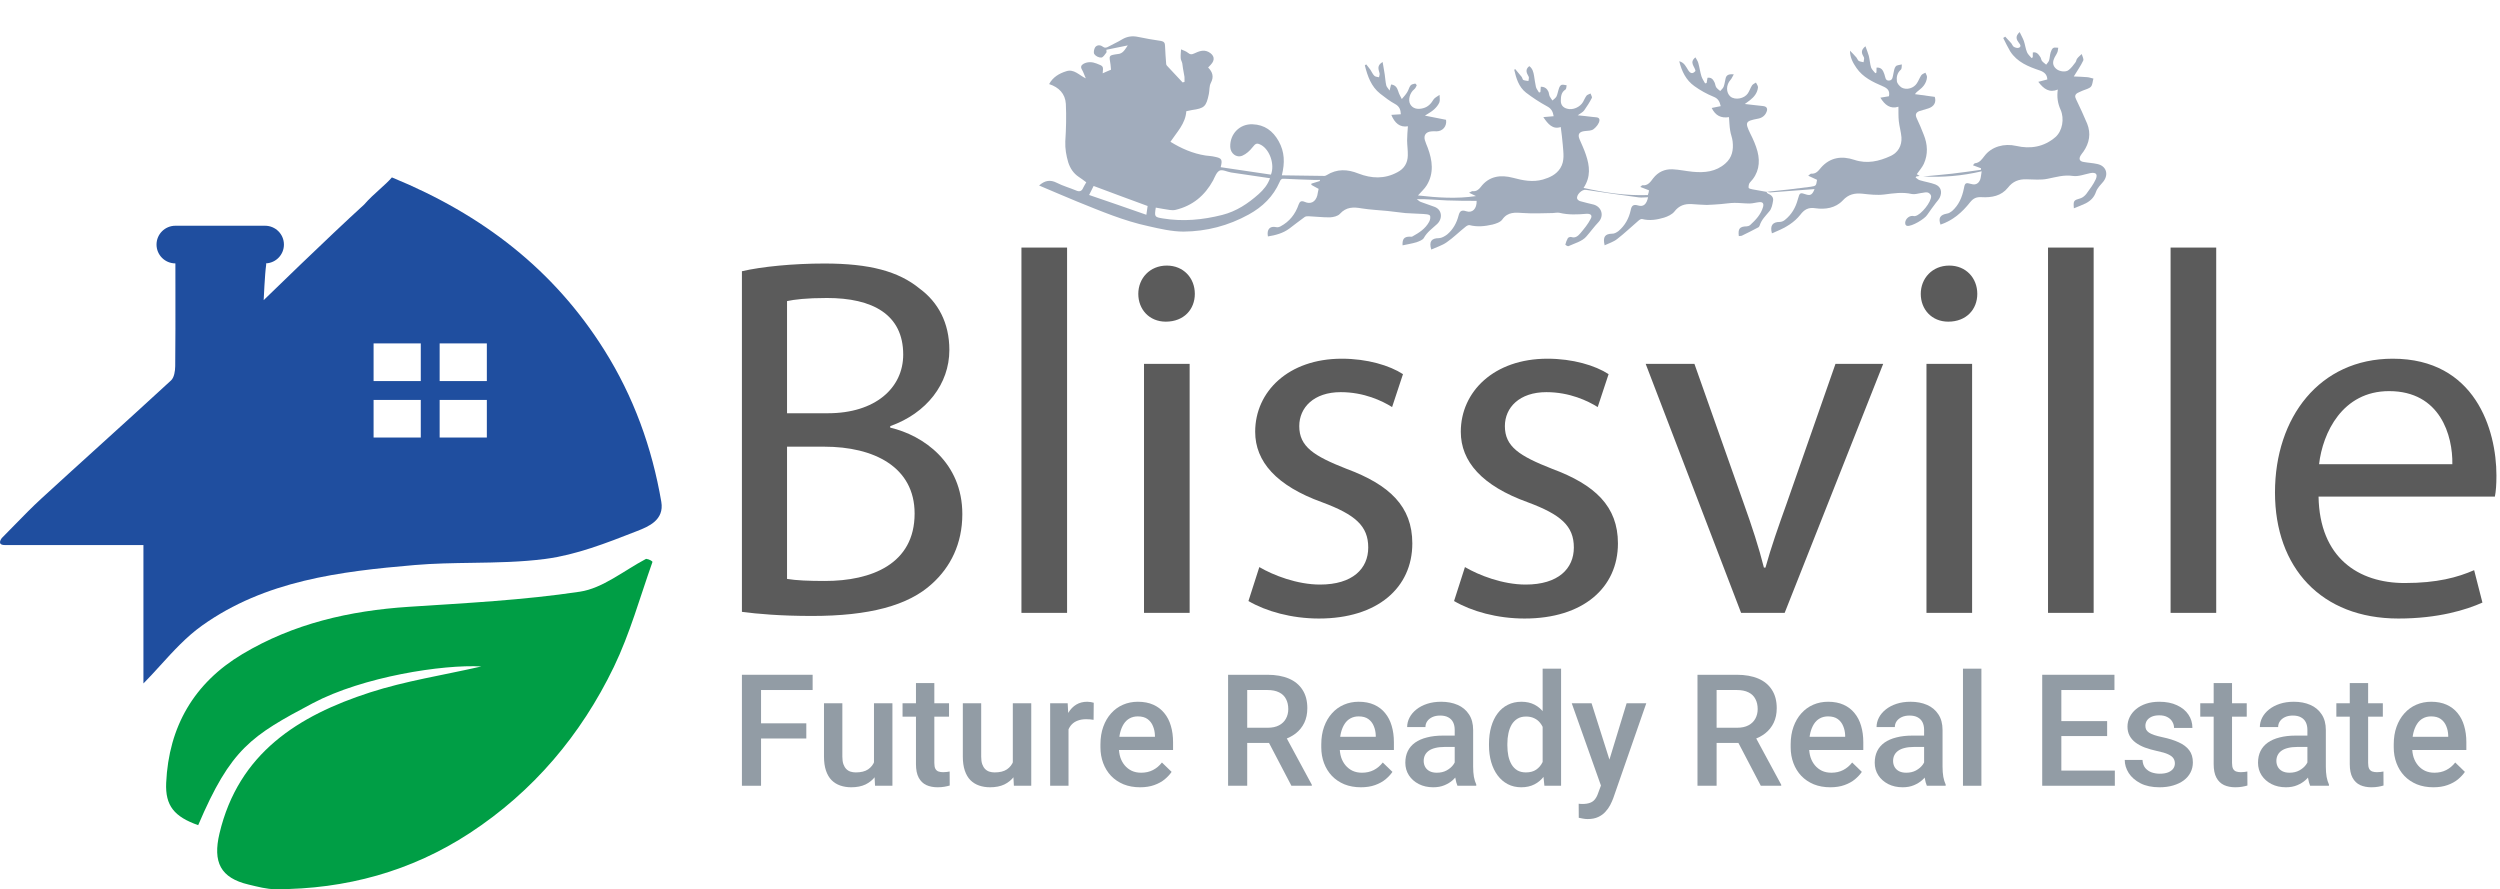 <svg width="492" height="175" viewBox="0 0 492 175" fill="none" xmlns="http://www.w3.org/2000/svg">
<path d="M149.774 132.795V154.636H146.01V132.795H149.774ZM158.682 142.351V145.336H148.814V142.351H158.682ZM159.926 132.795V135.795H148.814V132.795H159.926Z" fill="#929CA5"/>
<path d="M171.999 150.811V138.405H175.628V154.636H172.208L171.999 150.811ZM172.508 147.436L173.723 147.406C173.723 148.496 173.603 149.501 173.363 150.421C173.123 151.331 172.753 152.126 172.253 152.806C171.754 153.476 171.114 154.001 170.334 154.381C169.554 154.751 168.619 154.936 167.53 154.936C166.74 154.936 166.015 154.821 165.355 154.591C164.695 154.361 164.125 154.006 163.646 153.526C163.176 153.046 162.811 152.421 162.551 151.651C162.291 150.881 162.161 149.961 162.161 148.891V138.405H165.775V148.921C165.775 149.511 165.845 150.006 165.985 150.406C166.125 150.796 166.315 151.111 166.555 151.351C166.795 151.591 167.075 151.761 167.395 151.861C167.715 151.961 168.054 152.011 168.414 152.011C169.444 152.011 170.254 151.811 170.844 151.411C171.444 151.001 171.869 150.451 172.118 149.761C172.378 149.071 172.508 148.296 172.508 147.436Z" fill="#929CA5"/>
<path d="M186.77 138.405V141.046H177.622V138.405H186.77ZM180.262 134.43H183.876V150.151C183.876 150.651 183.946 151.036 184.086 151.306C184.236 151.566 184.441 151.741 184.7 151.831C184.96 151.921 185.265 151.966 185.615 151.966C185.865 151.966 186.105 151.951 186.335 151.921C186.565 151.891 186.75 151.861 186.89 151.831L186.905 154.591C186.605 154.681 186.255 154.761 185.855 154.831C185.465 154.901 185.015 154.936 184.506 154.936C183.676 154.936 182.941 154.791 182.301 154.501C181.661 154.201 181.161 153.716 180.801 153.046C180.441 152.376 180.262 151.486 180.262 150.376V134.43Z" fill="#929CA5"/>
<path d="M199.322 150.811V138.405H202.951V154.636H199.532L199.322 150.811ZM199.832 147.436L201.047 147.406C201.047 148.496 200.927 149.501 200.687 150.421C200.447 151.331 200.077 152.126 199.577 152.806C199.077 153.476 198.437 154.001 197.657 154.381C196.878 154.751 195.943 154.936 194.853 154.936C194.063 154.936 193.338 154.821 192.679 154.591C192.019 154.361 191.449 154.006 190.969 153.526C190.499 153.046 190.134 152.421 189.874 151.651C189.614 150.881 189.484 149.961 189.484 148.891V138.405H193.098V148.921C193.098 149.511 193.168 150.006 193.308 150.406C193.448 150.796 193.638 151.111 193.878 151.351C194.118 151.591 194.398 151.761 194.718 151.861C195.038 151.961 195.378 152.011 195.738 152.011C196.768 152.011 197.577 151.811 198.167 151.411C198.767 151.001 199.192 150.451 199.442 149.761C199.702 149.071 199.832 148.296 199.832 147.436Z" fill="#929CA5"/>
<path d="M210.284 141.496V154.636H206.67V138.405H210.119L210.284 141.496ZM215.248 138.3L215.218 141.661C214.998 141.621 214.758 141.591 214.498 141.571C214.248 141.551 213.998 141.541 213.749 141.541C213.129 141.541 212.584 141.631 212.114 141.811C211.644 141.981 211.249 142.231 210.929 142.561C210.619 142.881 210.379 143.271 210.209 143.731C210.039 144.191 209.939 144.706 209.909 145.276L209.085 145.336C209.085 144.316 209.185 143.371 209.385 142.501C209.585 141.631 209.884 140.866 210.284 140.206C210.694 139.546 211.204 139.03 211.814 138.66C212.434 138.29 213.149 138.105 213.958 138.105C214.178 138.105 214.413 138.125 214.663 138.165C214.923 138.205 215.118 138.25 215.248 138.3Z" fill="#929CA5"/>
<path d="M224.366 154.936C223.166 154.936 222.082 154.741 221.112 154.351C220.152 153.951 219.332 153.396 218.652 152.686C217.982 151.976 217.468 151.141 217.108 150.181C216.748 149.221 216.568 148.186 216.568 147.076V146.476C216.568 145.206 216.753 144.056 217.123 143.026C217.493 141.996 218.007 141.116 218.667 140.386C219.327 139.646 220.107 139.08 221.007 138.69C221.907 138.3 222.881 138.105 223.931 138.105C225.091 138.105 226.106 138.3 226.975 138.69C227.845 139.08 228.565 139.631 229.135 140.341C229.715 141.041 230.145 141.876 230.424 142.846C230.714 143.816 230.859 144.886 230.859 146.056V147.601H218.322V145.006H227.29V144.721C227.27 144.071 227.14 143.461 226.9 142.891C226.67 142.321 226.315 141.861 225.836 141.511C225.356 141.161 224.716 140.986 223.916 140.986C223.316 140.986 222.781 141.116 222.311 141.376C221.852 141.626 221.467 141.991 221.157 142.471C220.847 142.951 220.607 143.531 220.437 144.211C220.277 144.881 220.197 145.636 220.197 146.476V147.076C220.197 147.786 220.292 148.446 220.482 149.056C220.682 149.656 220.972 150.181 221.352 150.631C221.732 151.081 222.191 151.436 222.731 151.696C223.271 151.946 223.886 152.071 224.576 152.071C225.446 152.071 226.221 151.896 226.9 151.546C227.58 151.196 228.17 150.701 228.67 150.061L230.574 151.906C230.225 152.416 229.77 152.906 229.21 153.376C228.65 153.836 227.965 154.211 227.155 154.501C226.355 154.791 225.426 154.936 224.366 154.936Z" fill="#929CA5"/>
<path d="M241.687 132.795H249.41C251.07 132.795 252.484 133.045 253.654 133.545C254.824 134.045 255.718 134.785 256.338 135.765C256.968 136.735 257.283 137.935 257.283 139.366C257.283 140.456 257.083 141.416 256.683 142.246C256.283 143.076 255.718 143.776 254.989 144.346C254.259 144.906 253.389 145.341 252.379 145.651L251.24 146.206H244.296L244.266 143.221H249.47C250.37 143.221 251.12 143.061 251.719 142.741C252.319 142.421 252.769 141.986 253.069 141.436C253.379 140.876 253.534 140.246 253.534 139.546C253.534 138.785 253.384 138.125 253.084 137.565C252.794 136.995 252.344 136.56 251.734 136.26C251.125 135.95 250.35 135.795 249.41 135.795H245.451V154.636H241.687V132.795ZM254.149 154.636L249.02 144.826L252.964 144.811L258.168 154.441V154.636H254.149Z" fill="#929CA5"/>
<path d="M267.826 154.936C266.626 154.936 265.541 154.741 264.571 154.351C263.612 153.951 262.792 153.396 262.112 152.686C261.442 151.976 260.927 151.141 260.567 150.181C260.207 149.221 260.027 148.186 260.027 147.076V146.476C260.027 145.206 260.212 144.056 260.582 143.026C260.952 141.996 261.467 141.116 262.127 140.386C262.787 139.646 263.567 139.08 264.466 138.69C265.366 138.3 266.341 138.105 267.391 138.105C268.55 138.105 269.565 138.3 270.435 138.69C271.305 139.08 272.025 139.631 272.594 140.341C273.174 141.041 273.604 141.876 273.884 142.846C274.174 143.816 274.319 144.886 274.319 146.056V147.601H261.782V145.006H270.75V144.721C270.73 144.071 270.6 143.461 270.36 142.891C270.13 142.321 269.775 141.861 269.295 141.511C268.815 141.161 268.175 140.986 267.376 140.986C266.776 140.986 266.241 141.116 265.771 141.376C265.311 141.626 264.926 141.991 264.616 142.471C264.306 142.951 264.066 143.531 263.896 144.211C263.737 144.881 263.657 145.636 263.657 146.476V147.076C263.657 147.786 263.751 148.446 263.941 149.056C264.141 149.656 264.431 150.181 264.811 150.631C265.191 151.081 265.651 151.436 266.191 151.696C266.731 151.946 267.346 152.071 268.035 152.071C268.905 152.071 269.68 151.896 270.36 151.546C271.04 151.196 271.63 150.701 272.129 150.061L274.034 151.906C273.684 152.416 273.229 152.906 272.669 153.376C272.109 153.836 271.425 154.211 270.615 154.501C269.815 154.791 268.885 154.936 267.826 154.936Z" fill="#929CA5"/>
<path d="M286.286 151.381V143.641C286.286 143.061 286.181 142.561 285.971 142.141C285.761 141.721 285.441 141.396 285.011 141.166C284.591 140.936 284.062 140.821 283.422 140.821C282.832 140.821 282.322 140.921 281.892 141.121C281.462 141.321 281.127 141.591 280.887 141.931C280.647 142.271 280.527 142.656 280.527 143.086H276.928C276.928 142.446 277.083 141.826 277.393 141.226C277.703 140.626 278.153 140.091 278.743 139.621C279.333 139.15 280.038 138.78 280.857 138.51C281.677 138.24 282.597 138.105 283.617 138.105C284.836 138.105 285.916 138.31 286.856 138.72C287.806 139.13 288.551 139.751 289.09 140.581C289.64 141.401 289.915 142.431 289.915 143.671V150.886C289.915 151.626 289.965 152.291 290.065 152.881C290.175 153.461 290.33 153.966 290.53 154.396V154.636H286.826C286.656 154.246 286.521 153.751 286.421 153.151C286.331 152.541 286.286 151.951 286.286 151.381ZM286.811 144.766L286.841 147.001H284.247C283.577 147.001 282.987 147.066 282.477 147.196C281.967 147.316 281.542 147.496 281.202 147.736C280.862 147.976 280.607 148.266 280.437 148.606C280.268 148.946 280.183 149.331 280.183 149.761C280.183 150.191 280.283 150.586 280.482 150.946C280.682 151.296 280.972 151.571 281.352 151.771C281.742 151.971 282.212 152.071 282.762 152.071C283.502 152.071 284.147 151.921 284.696 151.621C285.256 151.311 285.696 150.936 286.016 150.496C286.336 150.046 286.506 149.621 286.526 149.221L287.696 150.826C287.576 151.236 287.371 151.676 287.081 152.146C286.791 152.616 286.411 153.066 285.941 153.496C285.481 153.916 284.926 154.261 284.277 154.531C283.637 154.801 282.897 154.936 282.057 154.936C280.997 154.936 280.053 154.726 279.223 154.306C278.393 153.876 277.743 153.301 277.273 152.581C276.803 151.851 276.568 151.026 276.568 150.106C276.568 149.246 276.728 148.486 277.048 147.826C277.378 147.156 277.858 146.596 278.488 146.146C279.128 145.696 279.908 145.356 280.827 145.126C281.747 144.886 282.797 144.766 283.977 144.766H286.811Z" fill="#929CA5"/>
<path d="M303.592 151.276V131.595H307.221V154.636H303.937L303.592 151.276ZM293.034 146.701V146.386C293.034 145.156 293.179 144.036 293.469 143.026C293.759 142.006 294.179 141.131 294.729 140.401C295.279 139.661 295.949 139.095 296.739 138.705C297.528 138.305 298.418 138.105 299.408 138.105C300.388 138.105 301.247 138.295 301.987 138.675C302.727 139.055 303.357 139.601 303.877 140.311C304.397 141.011 304.812 141.851 305.122 142.831C305.431 143.801 305.651 144.881 305.781 146.071V147.076C305.651 148.236 305.431 149.296 305.122 150.256C304.812 151.216 304.397 152.046 303.877 152.746C303.357 153.446 302.722 153.986 301.972 154.366C301.232 154.746 300.368 154.936 299.378 154.936C298.398 154.936 297.513 154.731 296.724 154.321C295.944 153.911 295.279 153.336 294.729 152.596C294.179 151.856 293.759 150.986 293.469 149.986C293.179 148.976 293.034 147.881 293.034 146.701ZM296.649 146.386V146.701C296.649 147.441 296.714 148.131 296.844 148.771C296.984 149.411 297.198 149.976 297.488 150.466C297.778 150.946 298.153 151.326 298.613 151.606C299.083 151.876 299.643 152.011 300.293 152.011C301.113 152.011 301.787 151.831 302.317 151.471C302.847 151.111 303.262 150.626 303.562 150.016C303.872 149.396 304.082 148.706 304.192 147.946V145.231C304.132 144.641 304.007 144.091 303.817 143.581C303.637 143.071 303.392 142.626 303.082 142.246C302.772 141.856 302.387 141.556 301.927 141.346C301.477 141.126 300.943 141.016 300.323 141.016C299.663 141.016 299.103 141.156 298.643 141.436C298.183 141.716 297.803 142.101 297.503 142.591C297.213 143.081 296.999 143.651 296.859 144.301C296.719 144.951 296.649 145.646 296.649 146.386Z" fill="#929CA5"/>
<path d="M315.709 152.866L320.118 138.405H323.987L317.479 157.111C317.329 157.511 317.134 157.946 316.894 158.416C316.654 158.886 316.339 159.331 315.949 159.751C315.569 160.181 315.094 160.526 314.524 160.786C313.954 161.056 313.265 161.191 312.455 161.191C312.135 161.191 311.825 161.161 311.525 161.101C311.235 161.051 310.96 160.996 310.7 160.936L310.685 158.176C310.785 158.186 310.905 158.196 311.045 158.206C311.195 158.216 311.315 158.221 311.405 158.221C312.005 158.221 312.505 158.146 312.905 157.996C313.305 157.856 313.63 157.626 313.879 157.306C314.139 156.986 314.359 156.556 314.539 156.016L315.709 152.866ZM313.22 138.405L317.074 150.556L317.719 154.366L315.214 155.011L309.321 138.405H313.22Z" fill="#929CA5"/>
<path d="M334.065 132.795H341.788C343.447 132.795 344.862 133.045 346.032 133.545C347.201 134.045 348.096 134.785 348.716 135.765C349.346 136.735 349.661 137.935 349.661 139.366C349.661 140.456 349.461 141.416 349.061 142.246C348.661 143.076 348.096 143.776 347.366 144.346C346.637 144.906 345.767 145.341 344.757 145.651L343.617 146.206H336.674L336.644 143.221H341.848C342.748 143.221 343.497 143.061 344.097 142.741C344.697 142.421 345.147 141.986 345.447 141.436C345.757 140.876 345.912 140.246 345.912 139.546C345.912 138.785 345.762 138.125 345.462 137.565C345.172 136.995 344.722 136.56 344.112 136.26C343.502 135.95 342.728 135.795 341.788 135.795H337.829V154.636H334.065V132.795ZM346.527 154.636L341.398 144.826L345.342 144.811L350.546 154.441V154.636H346.527Z" fill="#929CA5"/>
<path d="M360.203 154.936C359.004 154.936 357.919 154.741 356.949 154.351C355.989 153.951 355.17 153.396 354.49 152.686C353.82 151.976 353.305 151.141 352.945 150.181C352.585 149.221 352.405 148.186 352.405 147.076V146.476C352.405 145.206 352.59 144.056 352.96 143.026C353.33 141.996 353.845 141.116 354.505 140.386C355.165 139.646 355.944 139.08 356.844 138.69C357.744 138.3 358.719 138.105 359.768 138.105C360.928 138.105 361.943 138.3 362.813 138.69C363.683 139.08 364.402 139.631 364.972 140.341C365.552 141.041 365.982 141.876 366.262 142.846C366.552 143.816 366.697 144.886 366.697 146.056V147.601H354.16V145.006H363.128V144.721C363.108 144.071 362.978 143.461 362.738 142.891C362.508 142.321 362.153 141.861 361.673 141.511C361.193 141.161 360.553 140.986 359.753 140.986C359.154 140.986 358.619 141.116 358.149 141.376C357.689 141.626 357.304 141.991 356.994 142.471C356.684 142.951 356.444 143.531 356.274 144.211C356.114 144.881 356.034 145.636 356.034 146.476V147.076C356.034 147.786 356.129 148.446 356.319 149.056C356.519 149.656 356.809 150.181 357.189 150.631C357.569 151.081 358.029 151.436 358.569 151.696C359.109 151.946 359.723 152.071 360.413 152.071C361.283 152.071 362.058 151.896 362.738 151.546C363.418 151.196 364.007 150.701 364.507 150.061L366.412 151.906C366.062 152.416 365.607 152.906 365.047 153.376C364.487 153.836 363.802 154.211 362.993 154.501C362.193 154.791 361.263 154.936 360.203 154.936Z" fill="#929CA5"/>
<path d="M378.664 151.381V143.641C378.664 143.061 378.559 142.561 378.349 142.141C378.139 141.721 377.819 141.396 377.389 141.166C376.969 140.936 376.439 140.821 375.8 140.821C375.21 140.821 374.7 140.921 374.27 141.121C373.84 141.321 373.505 141.591 373.265 141.931C373.025 142.271 372.905 142.656 372.905 143.086H369.306C369.306 142.446 369.461 141.826 369.771 141.226C370.081 140.626 370.531 140.091 371.121 139.621C371.711 139.15 372.415 138.78 373.235 138.51C374.055 138.24 374.975 138.105 375.995 138.105C377.214 138.105 378.294 138.31 379.234 138.72C380.184 139.13 380.928 139.751 381.468 140.581C382.018 141.401 382.293 142.431 382.293 143.671V150.886C382.293 151.626 382.343 152.291 382.443 152.881C382.553 153.461 382.708 153.966 382.908 154.396V154.636H379.204C379.034 154.246 378.899 153.751 378.799 153.151C378.709 152.541 378.664 151.951 378.664 151.381ZM379.189 144.766L379.219 147.001H376.624C375.955 147.001 375.365 147.066 374.855 147.196C374.345 147.316 373.92 147.496 373.58 147.736C373.24 147.976 372.985 148.266 372.815 148.606C372.645 148.946 372.56 149.331 372.56 149.761C372.56 150.191 372.66 150.586 372.86 150.946C373.06 151.296 373.35 151.571 373.73 151.771C374.12 151.971 374.59 152.071 375.14 152.071C375.88 152.071 376.524 151.921 377.074 151.621C377.634 151.311 378.074 150.936 378.394 150.496C378.714 150.046 378.884 149.621 378.904 149.221L380.074 150.826C379.954 151.236 379.749 151.676 379.459 152.146C379.169 152.616 378.789 153.066 378.319 153.496C377.859 153.916 377.304 154.261 376.654 154.531C376.015 154.801 375.275 154.936 374.435 154.936C373.375 154.936 372.43 154.726 371.601 154.306C370.771 153.876 370.121 153.301 369.651 152.581C369.181 151.851 368.946 151.026 368.946 150.106C368.946 149.246 369.106 148.486 369.426 147.826C369.756 147.156 370.236 146.596 370.866 146.146C371.506 145.696 372.285 145.356 373.205 145.126C374.125 144.886 375.175 144.766 376.354 144.766H379.189Z" fill="#929CA5"/>
<path d="M389.941 131.595V154.636H386.312V131.595H389.941Z" fill="#929CA5"/>
<path d="M416.2 151.651V154.636H404.608V151.651H416.2ZM405.672 132.795V154.636H401.908V132.795H405.672ZM414.685 141.916V144.856H404.608V141.916H414.685ZM416.125 132.795V135.795H404.608V132.795H416.125Z" fill="#929CA5"/>
<path d="M428.017 150.241C428.017 149.881 427.927 149.556 427.747 149.266C427.567 148.966 427.222 148.696 426.712 148.456C426.212 148.216 425.473 147.996 424.493 147.796C423.633 147.606 422.843 147.381 422.123 147.121C421.414 146.851 420.804 146.526 420.294 146.146C419.784 145.766 419.389 145.316 419.109 144.796C418.829 144.276 418.689 143.676 418.689 142.996C418.689 142.336 418.834 141.711 419.124 141.121C419.414 140.531 419.829 140.011 420.369 139.561C420.909 139.11 421.564 138.755 422.333 138.495C423.113 138.235 423.983 138.105 424.943 138.105C426.302 138.105 427.467 138.335 428.437 138.795C429.417 139.245 430.167 139.861 430.686 140.641C431.206 141.411 431.466 142.281 431.466 143.251H427.852C427.852 142.821 427.742 142.421 427.522 142.051C427.312 141.671 426.992 141.366 426.562 141.136C426.133 140.896 425.593 140.776 424.943 140.776C424.323 140.776 423.808 140.876 423.398 141.076C422.998 141.266 422.698 141.516 422.498 141.826C422.308 142.136 422.213 142.476 422.213 142.846C422.213 143.116 422.263 143.361 422.363 143.581C422.473 143.791 422.653 143.986 422.903 144.166C423.153 144.336 423.493 144.496 423.923 144.646C424.363 144.796 424.913 144.941 425.573 145.081C426.812 145.341 427.877 145.676 428.767 146.086C429.667 146.486 430.356 147.006 430.836 147.646C431.316 148.276 431.556 149.076 431.556 150.046C431.556 150.766 431.401 151.426 431.091 152.026C430.791 152.616 430.351 153.131 429.772 153.571C429.192 154.001 428.497 154.336 427.687 154.576C426.887 154.816 425.988 154.936 424.988 154.936C423.518 154.936 422.273 154.676 421.254 154.156C420.234 153.626 419.459 152.951 418.929 152.131C418.409 151.301 418.149 150.441 418.149 149.551H421.644C421.684 150.221 421.869 150.756 422.198 151.156C422.538 151.546 422.958 151.831 423.458 152.011C423.968 152.181 424.493 152.266 425.033 152.266C425.683 152.266 426.227 152.181 426.667 152.011C427.107 151.831 427.442 151.591 427.672 151.291C427.902 150.981 428.017 150.631 428.017 150.241Z" fill="#929CA5"/>
<path d="M442.159 138.405V141.046H433.011V138.405H442.159ZM435.65 134.43H439.264V150.151C439.264 150.651 439.334 151.036 439.474 151.306C439.624 151.566 439.829 151.741 440.089 151.831C440.349 151.921 440.654 151.966 441.004 151.966C441.254 151.966 441.494 151.951 441.724 151.921C441.954 151.891 442.139 151.861 442.279 151.831L442.294 154.591C441.994 154.681 441.644 154.761 441.244 154.831C440.854 154.901 440.404 154.936 439.894 154.936C439.064 154.936 438.33 154.791 437.69 154.501C437.05 154.201 436.55 153.716 436.19 153.046C435.83 152.376 435.65 151.486 435.65 150.376V134.43Z" fill="#929CA5"/>
<path d="M454.096 151.381V143.641C454.096 143.061 453.991 142.561 453.781 142.141C453.571 141.721 453.251 141.396 452.821 141.166C452.401 140.936 451.871 140.821 451.231 140.821C450.642 140.821 450.132 140.921 449.702 141.121C449.272 141.321 448.937 141.591 448.697 141.931C448.457 142.271 448.337 142.656 448.337 143.086H444.738C444.738 142.446 444.893 141.826 445.203 141.226C445.513 140.626 445.963 140.091 446.553 139.621C447.142 139.15 447.847 138.78 448.667 138.51C449.487 138.24 450.407 138.105 451.426 138.105C452.646 138.105 453.726 138.31 454.666 138.72C455.615 139.13 456.36 139.751 456.9 140.581C457.45 141.401 457.725 142.431 457.725 143.671V150.886C457.725 151.626 457.775 152.291 457.875 152.881C457.985 153.461 458.14 153.966 458.34 154.396V154.636H454.636C454.466 154.246 454.331 153.751 454.231 153.151C454.141 152.541 454.096 151.951 454.096 151.381ZM454.621 144.766L454.651 147.001H452.056C451.386 147.001 450.797 147.066 450.287 147.196C449.777 147.316 449.352 147.496 449.012 147.736C448.672 147.976 448.417 148.266 448.247 148.606C448.077 148.946 447.992 149.331 447.992 149.761C447.992 150.191 448.092 150.586 448.292 150.946C448.492 151.296 448.782 151.571 449.162 151.771C449.552 151.971 450.022 152.071 450.572 152.071C451.311 152.071 451.956 151.921 452.506 151.621C453.066 151.311 453.506 150.936 453.826 150.496C454.146 150.046 454.316 149.621 454.336 149.221L455.505 150.826C455.385 151.236 455.181 151.676 454.891 152.146C454.601 152.616 454.221 153.066 453.751 153.496C453.291 153.916 452.736 154.261 452.086 154.531C451.446 154.801 450.707 154.936 449.867 154.936C448.807 154.936 447.862 154.726 447.032 154.306C446.203 153.876 445.553 153.301 445.083 152.581C444.613 151.851 444.378 151.026 444.378 150.106C444.378 149.246 444.538 148.486 444.858 147.826C445.188 147.156 445.668 146.596 446.298 146.146C446.938 145.696 447.717 145.356 448.637 145.126C449.557 144.886 450.607 144.766 451.786 144.766H454.621Z" fill="#929CA5"/>
<path d="M468.942 138.405V141.046H459.794V138.405H468.942ZM462.434 134.43H466.048V150.151C466.048 150.651 466.118 151.036 466.258 151.306C466.408 151.566 466.613 151.741 466.873 151.831C467.133 151.921 467.438 151.966 467.788 151.966C468.037 151.966 468.277 151.951 468.507 151.921C468.737 151.891 468.922 151.861 469.062 151.831L469.077 154.591C468.777 154.681 468.427 154.761 468.027 154.831C467.638 154.901 467.188 154.936 466.678 154.936C465.848 154.936 465.113 154.791 464.473 154.501C463.833 154.201 463.334 153.716 462.974 153.046C462.614 152.376 462.434 151.486 462.434 150.376V134.43Z" fill="#929CA5"/>
<path d="M478.885 154.936C477.685 154.936 476.6 154.741 475.631 154.351C474.671 153.951 473.851 153.396 473.171 152.686C472.501 151.976 471.987 151.141 471.627 150.181C471.267 149.221 471.087 148.186 471.087 147.076V146.476C471.087 145.206 471.272 144.056 471.642 143.026C472.011 141.996 472.526 141.116 473.186 140.386C473.846 139.646 474.626 139.08 475.526 138.69C476.425 138.3 477.4 138.105 478.45 138.105C479.61 138.105 480.624 138.3 481.494 138.69C482.364 139.08 483.084 139.631 483.654 140.341C484.234 141.041 484.663 141.876 484.943 142.846C485.233 143.816 485.378 144.886 485.378 146.056V147.601H472.841V145.006H481.809V144.721C481.789 144.071 481.659 143.461 481.419 142.891C481.189 142.321 480.834 141.861 480.354 141.511C479.875 141.161 479.235 140.986 478.435 140.986C477.835 140.986 477.3 141.116 476.83 141.376C476.37 141.626 475.986 141.991 475.676 142.471C475.366 142.951 475.126 143.531 474.956 144.211C474.796 144.881 474.716 145.636 474.716 146.476V147.076C474.716 147.786 474.811 148.446 475.001 149.056C475.201 149.656 475.491 150.181 475.871 150.631C476.25 151.081 476.71 151.436 477.25 151.696C477.79 151.946 478.405 152.071 479.095 152.071C479.965 152.071 480.739 151.896 481.419 151.546C482.099 151.196 482.689 150.701 483.189 150.061L485.093 151.906C484.743 152.416 484.289 152.906 483.729 153.376C483.169 153.836 482.484 154.211 481.674 154.501C480.874 154.791 479.945 154.936 478.885 154.936Z" fill="#929CA5"/>
<path fill-rule="evenodd" clip-rule="evenodd" d="M347.614 37.714C347.712 37.848 347.768 38.004 347.885 38.074C348.532 38.341 349.067 38.748 348.94 39.506C348.821 40.233 348.665 41.087 348.195 41.602C347.472 42.491 346.651 43.245 346.302 44.387C346.254 44.546 346.132 44.717 345.976 44.773C344.927 45.331 343.859 45.871 342.774 46.395C342.618 46.451 342.418 46.425 342.198 46.461C342.015 45.018 342.36 44.569 343.756 44.545C343.965 44.54 344.236 44.449 344.421 44.297C345.529 43.284 346.552 42.209 346.976 40.709C347.148 40.033 346.898 39.714 346.218 39.784C345.61 39.841 344.996 40.034 344.366 40.05C343.359 40.054 342.358 39.922 341.351 39.926C340.48 39.937 339.602 40.084 338.712 40.159C337.79 40.224 336.826 40.311 335.882 40.334C334.916 40.316 333.937 40.225 332.949 40.166C331.551 40.085 330.437 40.438 329.512 41.647C329.064 42.203 328.214 42.602 327.485 42.83C326.11 43.242 324.646 43.488 323.167 43.105C322.977 43.047 322.636 43.255 322.441 43.438C321.033 44.638 319.701 45.93 318.249 47.046C317.56 47.598 316.643 47.873 315.793 48.272C315.394 46.624 315.861 46.004 317.289 45.989C317.699 46.011 318.164 45.737 318.524 45.466C319.789 44.396 320.562 43.002 320.919 41.378C321.076 40.524 321.402 40.138 322.386 40.439C323.433 40.759 324.059 40.188 324.34 38.817C323.71 38.832 323.093 38.921 322.493 38.842C319.003 38.376 315.534 37.882 312.085 37.359C311.326 37.231 310.138 38.394 310.398 39.132C310.476 39.329 310.787 39.563 311.05 39.609C311.907 39.871 312.793 40.038 313.659 40.268C315.246 40.753 315.72 42.493 314.586 43.707C313.717 44.62 312.987 45.645 312.191 46.546C311.376 47.511 309.873 47.884 308.66 48.449C308.535 48.515 308.044 48.192 308.054 48.16C308.158 47.706 308.326 47.272 308.557 46.857C308.668 46.718 309.022 46.583 309.212 46.641C310.028 46.925 310.561 46.429 310.989 45.936C311.754 45.026 312.518 44.115 313.048 43.063C313.429 42.382 313.053 42.024 312.204 42.077C310.423 42.226 308.662 42.312 306.919 41.883C306.497 41.789 306.007 41.916 305.588 41.927C303.636 41.954 301.728 42.065 299.793 41.924C298.195 41.817 296.753 41.653 295.658 43.191C295.284 43.736 294.399 44.02 293.721 44.194C292.228 44.535 290.721 44.699 289.21 44.306C288.947 44.26 288.606 44.468 288.369 44.673C287.134 45.648 286.029 46.767 284.708 47.681C283.822 48.311 282.717 48.632 281.669 49.11C281.188 47.506 281.728 46.873 283.187 46.869C283.711 46.856 284.343 46.494 284.796 46.147C285.957 45.184 286.67 43.876 287.043 42.43C287.263 41.595 287.579 41.241 288.553 41.574C289.781 41.984 290.651 41.071 290.601 39.53C288.659 39.525 286.717 39.521 284.763 39.444C282.809 39.367 280.893 39.162 278.837 39.193C279.093 39.375 279.321 39.653 279.638 39.75C280.539 40.094 281.427 40.366 282.328 40.711C283.822 41.272 283.941 43.042 282.823 44.087C281.9 44.949 280.847 45.668 280.215 46.827C279.984 47.242 279.287 47.48 278.778 47.671C277.861 47.945 276.951 48.083 276.022 48.285C275.959 47.017 276.336 46.577 277.448 46.571C277.617 46.588 277.817 46.614 277.941 46.548C279.277 45.812 280.527 45.015 281.258 43.644C281.47 43.292 281.568 42.629 281.395 42.402C281.158 42.156 280.57 42.15 280.096 42.109C278.94 42.033 277.764 42.02 276.576 41.934C275.397 41.817 274.238 41.636 273.059 41.518C271.376 41.35 269.663 41.278 268.008 41.014C266.363 40.72 264.946 40.702 263.69 42.087C263.271 42.548 262.415 42.738 261.744 42.775C260.349 42.799 258.948 42.614 257.509 42.555C257.236 42.541 256.911 42.581 256.726 42.732C255.705 43.46 254.738 44.24 253.749 44.978C252.492 45.911 251.022 46.294 249.527 46.531C249.261 45.131 249.925 44.433 251.129 44.697C251.414 44.784 251.758 44.681 252.007 44.549C253.788 43.602 254.937 42.116 255.582 40.232C255.798 39.639 256.098 39.454 256.745 39.721C257.934 40.258 258.887 39.752 259.243 38.473C259.327 38.083 259.38 37.683 259.504 37.166C259.259 37.056 259.025 36.916 258.759 36.765C258.545 36.63 258.318 36.503 258.077 36.383C258.082 36.292 258.083 36.212 258.082 36.142C258.644 35.967 259.206 35.792 259.769 35.617C259.767 35.547 259.755 35.474 259.732 35.398C259.344 35.418 258.924 35.428 258.515 35.407C256.624 35.349 254.701 35.281 252.788 35.182C252.251 35.122 252.025 35.295 251.838 35.793C250.578 38.668 248.498 40.702 245.744 42.218C241.738 44.427 237.442 45.541 232.919 45.58C230.63 45.574 228.297 45.033 226.059 44.523C221.173 43.48 216.568 41.517 211.934 39.649C209.463 38.651 207.021 37.558 204.496 36.508C205.595 35.526 206.67 35.3 207.989 35.981C209.159 36.581 210.469 36.947 211.732 37.472C212.432 37.79 212.891 37.653 213.177 36.943C213.357 36.582 213.559 36.262 213.78 35.879C213.299 35.524 212.796 35.127 212.273 34.794C211.237 34.096 210.603 33.105 210.228 31.949C209.837 30.616 209.593 29.258 209.651 27.82C209.81 25.371 209.873 22.894 209.759 20.431C209.635 18.452 208.396 17.171 206.47 16.548C207.201 15.176 208.464 14.452 209.807 14.031C211.357 13.499 212.377 14.817 213.684 15.424C213.417 14.822 213.223 14.208 212.927 13.701C212.586 13.112 212.82 12.802 213.285 12.528C214.104 12.12 214.956 12.172 215.793 12.497C217.16 13.019 217.16 13.019 217.007 14.429C217.536 14.174 218.087 13.961 218.647 13.716C218.6 13.078 218.53 12.398 218.397 11.698C218.311 11.186 218.471 10.888 218.983 10.802C219.308 10.763 219.62 10.65 219.934 10.642C221.025 10.594 221.401 9.703 221.949 8.935C220.581 9.21 219.212 9.485 217.73 9.795C217.732 9.9 217.813 10.202 217.733 10.351C217.449 10.714 217.096 11.3 216.74 11.33C216.279 11.363 215.641 11.064 215.38 10.671C215.152 10.394 215.302 9.677 215.514 9.325C215.827 8.866 216.445 8.778 216.958 9.143C217.407 9.488 217.741 9.417 218.165 9.165C219.045 8.671 220 8.27 220.858 7.734C221.83 7.164 222.845 7.024 223.953 7.259C225.452 7.578 226.97 7.834 228.497 8.058C229.088 8.17 229.274 8.469 229.277 9.025C229.329 10.22 229.411 11.424 229.504 12.597C229.507 12.702 229.573 12.826 229.649 12.918C230.677 14.019 231.705 15.12 232.734 16.22C232.859 16.189 232.984 16.158 233.109 16.127C233.101 15.812 233.135 15.476 233.105 15.12C233.028 14.576 232.92 14.023 232.811 13.469C232.74 13.135 232.742 12.789 232.67 12.455C232.599 12.121 232.359 11.771 232.361 11.424C232.326 10.859 232.395 10.29 232.433 9.713C232.921 9.931 233.429 10.086 233.815 10.412C234.233 10.748 234.506 10.762 234.994 10.53C235.876 10.141 236.778 9.688 237.831 10.218C238.991 10.85 239.193 11.779 238.272 12.746C238.119 12.907 237.956 13.1 237.761 13.283C238.634 14.174 238.94 15.101 238.289 16.323C237.959 16.95 238.053 17.777 237.903 18.494C237.388 20.972 237.04 21.316 234.54 21.662C234.174 21.723 233.767 21.807 233.465 21.888C233.306 24.336 231.626 25.973 230.342 27.903C232.474 29.214 234.735 30.218 237.254 30.606C237.854 30.686 238.505 30.711 239.118 30.864C240.458 31.135 240.612 31.425 240.23 32.903C243.552 33.387 246.849 33.875 250.123 34.367C250.902 32.386 249.906 29.515 248.223 28.55C247.329 28.069 247.112 28.21 246.492 28.992C245.973 29.665 245.255 30.313 244.497 30.636C243.302 31.138 242.144 30.159 242.112 28.901C242.027 26.343 243.992 24.343 246.524 24.459C248.857 24.548 250.503 25.745 251.647 27.793C252.812 29.884 252.887 32.022 252.267 34.503C255.134 34.547 257.864 34.584 260.594 34.621C260.762 34.638 260.928 34.55 261.094 34.462C263.109 33.205 265.168 33.28 267.331 34.149C269.907 35.145 272.471 35.27 275.008 33.895C276.366 33.201 277.029 32.051 277.056 30.603C277.083 29.605 276.932 28.623 276.918 27.648C276.926 26.714 277.007 25.768 277.079 24.853C275.469 25.124 274.469 24.194 273.81 22.605C274.449 22.558 275.047 22.533 275.686 22.485C275.643 21.605 275.427 20.95 274.565 20.478C273.522 19.916 272.569 19.174 271.616 18.432C269.827 17.018 269.135 14.969 268.599 12.863C268.689 12.798 268.778 12.733 268.867 12.668C269.139 13.028 269.452 13.366 269.714 13.758C269.975 14.151 270.145 14.618 270.499 14.935C270.682 15.13 271.102 15.119 271.388 15.207C271.433 14.943 271.562 14.636 271.493 14.407C271.306 13.656 270.91 12.911 272.099 12.199C272.237 13.108 272.414 13.891 272.519 14.685C272.62 15.375 272.648 16.078 272.813 16.787C272.862 17.079 273.163 17.345 273.469 17.82C273.602 17.271 273.689 16.985 273.764 16.627C274.638 16.72 274.956 17.268 275.184 17.997C275.334 18.529 275.64 19.003 275.873 19.491C276.25 19.051 276.659 18.622 276.951 18.121C277.213 17.716 277.305 17.189 277.59 16.825C277.763 16.601 278.17 16.517 278.504 16.446C278.577 16.434 278.827 16.753 278.807 16.816C278.688 17.092 278.518 17.421 278.291 17.595C277.468 18.245 277.073 19.65 277.514 20.478C277.977 21.348 278.939 21.607 280.075 21.296C281.055 21.041 281.637 20.386 282.13 19.566C282.383 19.193 282.903 18.97 283.305 18.677C283.296 19.159 283.436 19.722 283.268 20.157C283.04 20.677 282.653 21.148 282.222 21.536C281.74 21.978 281.16 22.286 280.427 22.756C281.935 23.043 283.275 23.314 284.583 23.576C284.783 24.851 283.926 25.837 282.709 25.846C282.331 25.835 281.994 25.801 281.628 25.863C280.623 25.971 280.146 26.623 280.412 27.571C280.562 28.103 280.794 28.59 280.986 29.099C281.898 31.563 282.244 34.062 280.783 36.459C280.36 37.161 279.702 37.723 279.06 38.463C282.881 38.903 286.656 39.156 290.472 38.589C290.079 38.399 289.686 38.209 289.112 37.93C289.475 37.764 289.661 37.612 289.797 37.619C290.534 37.706 290.997 37.327 291.394 36.824C293.038 34.622 295.341 34.355 297.75 34.988C299.705 35.516 301.636 35.898 303.647 35.334C304.981 34.944 306.268 34.367 307.075 33.088C307.963 31.66 307.672 30.114 307.559 28.554C307.467 27.381 307.311 26.189 307.155 24.997C305.604 25.529 304.653 24.441 303.725 23.047C304.438 22.988 305.077 22.94 305.757 22.871C305.619 21.962 305.288 21.34 304.417 20.9C302.959 20.108 301.603 19.208 300.308 18.222C298.883 17.093 298.39 15.417 298.001 13.737C298.063 13.687 298.124 13.636 298.186 13.586C298.619 14.1 299.052 14.613 299.453 15.117C299.604 15.303 299.634 15.658 299.783 15.739C300.091 15.867 300.469 15.879 300.796 15.944C300.82 15.639 300.958 15.3 300.848 15.093C300.42 14.338 300.099 13.685 300.964 13.013C301.616 13.49 301.781 14.199 301.904 14.931C302.028 15.662 302.11 16.415 302.274 17.125C302.368 17.5 302.681 17.838 302.879 18.211C302.962 18.167 303.052 18.137 303.15 18.12C303.183 17.784 303.217 17.447 303.228 17.069C304.026 17.07 304.466 17.448 304.755 18.091C304.846 18.361 304.854 18.676 304.976 18.956C305.131 19.246 305.326 19.514 305.522 19.782C305.809 19.523 306.16 19.283 306.33 18.954C306.549 18.466 306.628 17.866 306.825 17.337C306.902 17.083 307.104 16.763 307.333 16.695C307.636 16.613 307.975 16.752 308.312 16.785C308.256 17.081 308.267 17.5 308.091 17.62C307.234 18.155 307.182 19.006 307.171 19.835C307.161 20.664 307.625 21.188 308.396 21.389C309.507 21.729 310.95 21.095 311.543 20.062C311.774 19.647 311.942 19.213 312.236 18.818C312.399 18.625 312.733 18.553 313.023 18.399C313.105 18.702 313.376 19.062 313.276 19.274C312.846 20.114 312.311 20.956 311.764 21.725C311.521 22.067 311.075 22.277 310.497 22.69C311.603 22.82 312.486 22.882 313.35 23.007C313.909 23.109 314.828 22.939 314.773 23.685C314.726 24.295 314.166 24.991 313.62 25.413C313.209 25.738 312.516 25.735 311.908 25.792C310.799 25.903 310.434 26.416 310.858 27.413C311.282 28.409 311.769 29.425 312.11 30.466C312.837 32.63 313.122 34.763 311.645 36.982C315.899 37.936 320.018 38.536 324.297 38.388C324.355 38.197 324.394 38.071 324.433 37.944C324.481 37.785 324.489 37.649 324.515 37.449C323.985 37.252 323.465 37.024 322.808 36.788C323.045 36.583 323.157 36.444 323.22 36.463C324.294 36.583 324.809 35.805 325.337 35.099C326.313 33.837 327.6 33.26 329.145 33.316C330.479 33.377 331.809 33.679 333.125 33.804C335.45 34.029 337.701 33.816 339.559 32.165C340.884 31.009 341.172 29.502 340.983 27.849C340.923 27.137 340.59 26.411 340.498 25.69C340.35 24.812 340.339 23.942 340.264 23.052C338.695 23.3 337.611 22.761 336.859 21.248C337.454 21.118 338.008 21.01 338.635 20.889C338.445 20.034 338.156 19.39 337.223 19.036C335.897 18.492 334.62 17.789 333.455 16.947C331.83 15.792 330.968 14.072 330.476 12.049C331.501 12.327 331.805 13.149 332.253 13.84C332.679 14.491 333.133 14.595 333.673 13.963C333.557 13.095 332.372 12.316 333.658 11.288C333.857 11.66 334.128 12.021 334.222 12.396C334.475 13.271 334.581 14.171 334.844 15.014C335.004 15.514 335.319 15.957 335.562 16.412C335.659 16.396 335.76 16.369 335.864 16.331C335.929 16.005 335.963 15.668 336.038 15.309C336.769 15.186 337.126 15.608 337.403 16.178C337.557 16.468 337.568 16.887 337.754 17.187C337.95 17.455 338.26 17.688 338.538 17.912C338.762 17.634 339.072 17.416 339.21 17.077C339.397 16.579 339.457 16.043 339.58 15.526C339.708 14.767 340.196 14.535 341.206 14.636C340.933 15.072 340.817 15.453 340.561 15.722C339.673 16.698 339.649 18.252 340.561 19.016C341.482 19.748 343.279 19.431 343.987 18.364C344.31 17.873 344.495 17.271 344.818 16.78C344.991 16.556 345.313 16.411 345.571 16.247C345.716 16.569 345.997 16.898 345.973 17.203C345.853 18.276 345.233 19.057 344.409 19.707C344.141 19.902 343.873 20.098 343.379 20.467C344.726 20.601 345.853 20.773 346.968 20.871C347.673 20.948 347.935 21.34 347.658 22.018C347.353 22.791 346.734 23.227 345.929 23.362C343.495 23.832 343.364 24.034 344.471 26.315C345.034 27.423 345.547 28.585 345.871 29.794C346.463 32.056 346.097 34.163 344.378 35.927C344.173 36.142 344.091 36.637 344.131 36.961C344.156 37.107 344.641 37.221 344.905 37.267C345.823 37.444 346.718 37.579 347.636 37.755L347.614 37.714ZM227.457 40.858C227.177 42.68 227.199 42.721 228.886 42.994C232.817 43.641 236.713 43.272 240.551 42.295C243.335 41.586 245.606 40.061 247.7 38.204C248.655 37.352 249.47 36.387 249.941 35.075C247.318 34.689 244.79 34.332 242.271 33.943C241.512 33.815 240.587 33.324 240.026 33.569C239.414 33.867 239.092 34.809 238.742 35.5C237.096 38.499 234.721 40.478 231.383 41.295C231.007 41.389 230.629 41.377 230.229 41.324C229.292 41.211 228.384 41.003 227.457 40.858V40.858ZM225.853 40.541C222.262 39.235 218.776 37.926 215.226 36.599C214.895 37.226 214.626 37.767 214.336 38.373C218.138 39.673 221.843 40.945 225.603 42.268C225.68 41.714 225.763 41.138 225.853 40.541Z" fill="#A1ACBC"/>
<path d="M408.137 40.992C408.014 39.463 408.097 39.419 409.431 39.029C409.889 38.892 410.32 38.503 410.605 38.14C411.274 37.2 412.006 36.279 412.463 35.24C412.878 34.222 412.428 33.877 411.363 34.071C410.214 34.31 409.029 34.78 407.965 34.628C406.174 34.358 404.633 34.858 402.973 35.182C401.636 35.467 400.194 35.304 398.777 35.286C397.296 35.25 396.121 35.688 395.145 36.95C393.853 38.567 391.941 38.918 389.964 38.8C389.008 38.75 388.384 38.975 387.712 39.81C386.177 41.768 384.328 43.388 381.893 44.204C381.429 42.883 381.823 42.275 383.181 42.032C383.506 41.992 383.888 41.762 384.166 41.535C385.501 40.348 386.144 38.811 386.489 37.113C386.702 35.964 386.826 35.898 387.978 36.216C388.772 36.458 389.425 36.138 389.728 35.26C389.864 34.816 389.873 34.333 389.993 33.711C386.102 34.636 382.299 34.93 378.473 34.731C380.368 34.548 382.254 34.396 384.159 34.181C386.064 33.966 387.956 33.678 389.839 33.421C389.844 33.33 389.852 33.228 389.863 33.116C389.365 32.929 388.867 32.742 388.274 32.526C388.437 32.333 388.568 32.131 388.673 32.128C389.605 32.031 390.018 31.36 390.527 30.718C391.938 28.826 394.462 28.176 396.795 28.716C399.582 29.36 402.248 28.927 404.508 26.982C405.884 25.773 406.306 23.37 405.527 21.606C404.949 20.32 404.771 19.086 404.975 17.623C403.344 18.303 402.223 17.544 401.137 16.103C401.815 15.928 402.305 15.801 402.91 15.639C402.889 14.8 402.443 14.213 401.438 13.871C399.172 13.109 396.977 12.23 395.612 10.113C395.107 9.266 394.686 8.374 394.233 7.472C394.371 7.399 394.502 7.312 394.625 7.211C395.014 7.642 395.434 8.083 395.823 8.513C395.997 8.74 396.1 9.084 396.334 9.225C396.632 9.385 397.077 9.521 397.325 9.389C397.844 9.166 397.592 8.742 397.333 8.455C396.866 7.827 396.504 7.196 397.468 6.311C397.757 6.955 398.085 7.471 398.289 8.054C398.549 8.792 398.621 9.577 398.923 10.293C399.102 10.729 399.519 11.065 399.823 11.435C399.905 11.391 399.981 11.334 400.049 11.262C400.049 10.961 400.051 10.65 400.057 10.328C400.872 10.161 401.212 10.751 401.571 11.277C401.704 11.525 401.712 11.84 401.895 12.034C402.122 12.312 402.42 12.472 402.689 12.728C402.881 12.44 403.159 12.213 403.256 11.896C403.411 11.388 403.408 10.832 403.563 10.325C403.66 10.008 403.817 9.605 404.076 9.441C404.293 9.3 404.715 9.394 405.061 9.396C405.006 9.691 405.004 10.037 404.895 10.281C404.708 10.779 404.34 11.187 404.195 11.662C403.899 12.404 404.073 13.082 404.716 13.59C405.327 14.089 406.559 14.258 407.124 13.772C407.67 13.349 408.044 12.805 408.451 12.27C408.623 12.046 408.616 11.731 408.779 11.538C409.022 11.196 409.382 10.925 409.679 10.634C409.795 11.051 410.113 11.599 409.985 11.907C409.486 12.968 408.817 13.908 408.122 15.048C408.91 15.081 409.803 15.111 410.718 15.183C411.128 15.204 411.562 15.371 411.985 15.466C411.82 16.005 411.826 16.666 411.5 17.052C411.132 17.459 410.432 17.592 409.913 17.815C409.55 17.981 409.197 18.116 408.865 18.292C408.358 18.588 408.274 18.978 408.582 19.558C409.346 21.144 410.079 22.721 410.76 24.351C411.523 26.283 411.202 28.127 410.017 29.845C409.835 30.102 409.63 30.317 409.48 30.583C409.057 31.286 409.258 31.763 410.09 31.879C410.976 32.046 411.869 32.076 412.745 32.275C414.507 32.64 415.042 34.295 413.945 35.728C413.404 36.36 412.759 36.995 412.495 37.746C412.124 38.847 411.437 39.504 410.484 40.01C409.748 40.375 408.968 40.656 408.137 40.992V40.992Z" fill="#A1ACBC"/>
<path d="M347.636 37.753C349.071 37.602 350.505 37.451 351.939 37.3C353.425 37.13 354.904 36.947 356.376 36.749C357.432 36.587 357.41 36.545 357.59 35.387C357.07 35.158 356.528 34.888 355.859 34.58C356.168 34.362 356.3 34.16 356.468 34.176C357.383 34.248 357.85 33.628 358.349 33.018C360.165 30.937 362.477 30.639 364.933 31.459C367.452 32.298 369.81 31.736 372.031 30.716C373.515 30.06 374.32 28.676 374.205 27.011C374.115 25.943 373.805 24.912 373.684 23.835C373.587 22.903 373.626 21.979 373.612 21.004C371.998 21.516 370.916 20.63 370.061 19.225C370.647 19.126 371.208 19.032 371.744 18.942C371.988 17.802 371.4 17.345 370.508 16.969C368.577 16.135 366.633 15.229 365.359 13.383C364.661 12.372 364.079 11.327 364.076 9.974C364.528 10.424 364.949 10.865 365.359 11.337C365.533 11.563 365.614 11.866 365.817 11.997C366.083 12.148 366.43 12.15 366.747 12.247C366.78 11.91 366.928 11.539 366.828 11.3C366.422 10.587 366.059 9.956 367.119 9.101C367.357 9.798 367.624 10.399 367.786 11.004C367.973 11.755 368.004 12.562 368.232 13.29C368.389 13.685 368.766 14.043 369.069 14.413C369.152 14.369 369.224 14.322 369.286 14.271C369.309 13.966 369.301 13.652 369.303 13.306C370.298 13.229 370.588 13.872 370.848 14.61C371.039 15.12 371.006 15.907 371.75 15.857C372.526 15.817 372.486 15.041 372.619 14.493C372.742 13.976 372.78 13.398 373.096 13.044C373.311 12.797 373.867 12.794 374.284 12.678C374.241 13.047 374.295 13.549 374.069 13.722C373.35 14.37 373.203 15.191 373.307 15.986C373.371 16.457 373.836 16.98 374.273 17.253C375.262 17.763 376.637 17.351 377.243 16.392C377.566 15.901 377.782 15.309 378.106 14.818C378.288 14.562 378.632 14.459 378.922 14.305C379.035 14.616 379.284 14.935 379.229 15.231C379.131 16.345 378.469 17.148 377.614 17.789C377.378 17.994 377.129 18.126 376.867 18.531C378.179 18.701 379.479 18.879 380.764 19.064C381.095 20.136 380.633 20.966 379.478 21.341C378.905 21.512 378.332 21.684 377.759 21.855C377.093 22.103 376.862 22.518 377.195 23.244C377.705 24.301 378.163 25.412 378.59 26.514C379.362 28.414 379.464 30.353 378.609 32.241C378.29 32.942 377.718 33.564 377.222 34.28C377.371 34.36 377.542 34.481 377.777 34.623C377.484 34.672 377.306 34.687 377.118 34.733C377.078 34.79 377.034 34.858 376.987 34.936C377.275 35.128 377.534 35.415 377.861 35.481C378.845 35.781 379.909 35.933 380.873 36.297C381.955 36.732 382.274 37.731 381.757 38.856C381.567 39.249 381.26 39.572 380.976 39.935C380.428 40.704 379.817 41.454 379.292 42.264C378.798 43.084 376.213 44.617 375.327 44.45C375.19 44.443 375.029 44.29 374.973 44.134C374.764 43.342 375.56 42.441 376.411 42.493C376.58 42.51 376.77 42.568 376.926 42.512C378.065 42.305 380.151 39.683 380.039 38.574C380.021 38.291 379.613 37.923 379.349 37.878C378.927 37.783 378.491 37.962 378.03 37.994C377.444 38.093 376.83 38.286 376.271 38.185C374.423 37.759 372.636 38.044 370.794 38.279C369.424 38.45 367.95 38.276 366.539 38.123C364.992 37.962 363.761 38.244 362.668 39.436C361.227 40.972 359.197 41.253 357.301 40.985C355.847 40.749 355.062 41.272 354.31 42.256C353.12 43.765 351.507 44.728 349.752 45.474C349.406 45.623 349.06 45.771 348.714 45.92C348.286 44.367 348.878 43.681 350.232 43.679C350.578 43.681 350.973 43.524 351.251 43.297C352.578 42.246 353.383 40.862 353.824 39.194C354.199 37.852 354.231 37.862 355.554 38.301C356.316 38.534 356.718 38.241 357.101 37.214C354.262 37.421 351.413 37.659 348.542 37.857C348.249 37.906 347.941 37.777 347.614 37.712L347.636 37.753V37.753Z" fill="#A1ACBC"/>
<path d="M146.01 120.41C148.97 120.815 153.664 121.22 159.788 121.22C171.015 121.22 178.771 119.195 183.466 114.841C187.038 111.601 189.386 107.044 189.386 101.172C189.386 91.046 181.731 85.68 175.199 84.161V83.857C182.344 81.326 186.834 75.555 186.834 68.872C186.834 63.505 184.589 59.455 181.017 56.823C176.832 53.38 171.117 51.861 162.238 51.861C156.114 51.861 149.888 52.469 146.01 53.38V120.41ZM154.889 59.253C156.318 58.949 158.665 58.645 162.748 58.645C171.729 58.645 177.751 61.885 177.751 69.783C177.751 76.365 172.24 81.326 162.952 81.326H154.889V59.253ZM154.889 87.907H162.238C171.933 87.907 179.996 91.856 179.996 101.07C179.996 110.993 171.525 114.335 162.34 114.335C159.176 114.335 156.726 114.233 154.889 113.93V87.907Z" fill="#5B5B5B"/>
<path d="M201.02 120.612H210.001V48.722H201.02V120.612Z" fill="#5B5B5B"/>
<path d="M234.121 120.612V71.606H225.14V120.612H234.121ZM229.631 52.266C226.263 52.266 224.017 54.798 224.017 57.835C224.017 60.873 226.161 63.303 229.427 63.303C232.999 63.303 235.142 60.873 235.142 57.835C235.142 54.696 232.897 52.266 229.631 52.266Z" fill="#5B5B5B"/>
<path d="M245.693 118.284C249.163 120.309 254.164 121.726 259.573 121.726C271.106 121.726 277.944 115.651 277.944 106.943C277.944 99.653 273.453 95.4 264.982 92.261C258.552 89.73 255.695 87.907 255.695 83.857C255.695 80.212 258.552 77.175 263.859 77.175C268.452 77.175 272.024 78.896 273.964 80.111L276.107 73.631C273.453 71.909 269.065 70.593 264.064 70.593C253.551 70.593 247.019 77.073 247.019 84.971C247.019 90.844 251.204 95.603 260.185 98.843C266.717 101.273 269.269 103.501 269.269 107.753C269.269 111.905 266.207 115.043 259.777 115.043C255.286 115.043 250.592 113.221 247.836 111.601L245.693 118.284Z" fill="#5B5B5B"/>
<path d="M286.158 118.284C289.628 120.309 294.629 121.726 300.039 121.726C311.572 121.726 318.41 115.651 318.41 106.943C318.41 99.653 313.919 95.4 305.448 92.261C299.018 89.73 296.16 87.907 296.16 83.857C296.16 80.212 299.018 77.175 304.325 77.175C308.918 77.175 312.49 78.896 314.429 80.111L316.573 73.631C313.919 71.909 309.53 70.593 304.529 70.593C294.017 70.593 287.485 77.073 287.485 84.971C287.485 90.844 291.67 95.603 300.651 98.843C307.183 101.273 309.734 103.501 309.734 107.753C309.734 111.905 306.673 115.043 300.243 115.043C295.752 115.043 291.057 113.221 288.302 111.601L286.158 118.284Z" fill="#5B5B5B"/>
<path d="M323.868 71.606L342.648 120.612H351.221L370.612 71.606H361.223L351.629 99.045C349.996 103.602 348.567 107.652 347.445 111.702H347.138C346.118 107.652 344.791 103.602 343.158 99.045L333.462 71.606H323.868Z" fill="#5B5B5B"/>
<path d="M388.11 120.612V71.606H379.129V120.612H388.11ZM383.62 52.266C380.252 52.266 378.006 54.798 378.006 57.835C378.006 60.873 380.15 63.303 383.416 63.303C386.988 63.303 389.131 60.873 389.131 57.835C389.131 54.696 386.886 52.266 383.62 52.266Z" fill="#5B5B5B"/>
<path d="M403.05 120.612H412.031V48.722H403.05V120.612Z" fill="#5B5B5B"/>
<path d="M427.17 120.612H436.151V48.722H427.17V120.612Z" fill="#5B5B5B"/>
<path d="M490.991 97.729C491.195 96.716 491.298 95.4 491.298 93.578C491.298 84.566 487.113 70.593 470.885 70.593C456.495 70.593 447.717 82.136 447.717 96.919C447.717 111.702 456.801 121.726 472.008 121.726C479.867 121.726 485.378 120.005 488.542 118.587L486.909 112.208C483.643 113.626 479.663 114.74 473.233 114.74C464.149 114.74 456.495 109.778 456.291 97.729H490.991ZM456.393 91.35C457.107 85.174 460.985 76.972 470.171 76.972C480.275 76.972 482.724 85.781 482.622 91.35H456.393Z" fill="#5B5B5B"/>
<path d="M127.15 109.98C127.747 110.04 128.454 110.457 128.401 110.606C125.948 117.524 123.978 124.684 120.801 131.262C114.35 144.621 104.962 155.756 92.462 163.939C80.923 171.492 68.055 174.999 54.263 175C52.485 175 50.687 174.499 48.932 174.085C43.377 172.775 41.854 169.662 43.196 164.015C46.953 148.211 58.7 140.843 72.789 136.279C79.767 134.018 87.115 132.896 94.735 131.159C87.194 130.723 71.427 133.163 61.531 138.403C49.475 144.788 45.441 147.285 39.003 162.394C34.334 160.745 32.494 158.598 32.704 154.046C33.212 143.019 38.167 134.425 47.694 128.728C57.745 122.717 68.822 120.182 80.441 119.421C91.693 118.684 102.998 118.113 114.125 116.444C118.597 115.773 122.658 112.371 127.15 109.98Z" fill="#009e45"/>
<path fill-rule="evenodd" clip-rule="evenodd" d="M71.664 40.258C72.626 39.146 73.716 38.162 74.73 37.248C75.64 36.428 76.488 35.663 77.125 34.912C95.081 42.277 109.012 53.126 118.906 68.856C124.691 78.053 128.316 88.07 130.144 98.746C130.765 102.368 127.574 103.65 125.413 104.496L125.086 104.623C119.333 106.876 113.409 109.195 107.357 109.992C102.587 110.62 97.749 110.693 92.907 110.767C89.13 110.824 85.35 110.881 81.598 111.201C66.904 112.457 52.172 114.258 39.741 123.13C36.67 125.322 34.074 128.178 31.566 130.937L31.565 130.938C30.446 132.168 29.345 133.379 28.227 134.504V107.266H0.956C-0.77 107.266 0.368 105.872 0.368 105.872C1.186 105.053 1.994 104.223 2.803 103.394C4.57 101.581 6.338 99.769 8.201 98.06C12.021 94.556 15.862 91.075 19.703 87.593C24.368 83.364 29.034 79.135 33.663 74.866C34.285 74.292 34.472 73.011 34.482 72.054C34.534 67.181 34.528 62.307 34.522 57.274V57.27C34.52 55.62 34.518 53.954 34.518 52.264C34.518 52.121 34.517 51.978 34.516 51.837C32.465 51.836 30.804 50.178 30.804 48.132C30.804 46.086 32.467 44.426 34.518 44.426H52.163C54.214 44.426 55.877 46.086 55.877 48.132C55.877 50.111 54.323 51.727 52.366 51.832C52.387 51.947 52.39 52.064 52.373 52.182C52.118 53.916 51.892 59.067 51.892 59.067C51.892 59.067 64.686 46.606 71.664 40.258ZM73.522 67.585H82.809V74.996H73.522V67.585ZM86.523 67.585H95.81V74.996H86.523V67.585ZM86.523 78.702H95.81V86.113H86.523V78.702ZM73.522 78.702H82.809V86.113H73.522V78.702Z" fill="#1f4e9f"/>
</svg>
